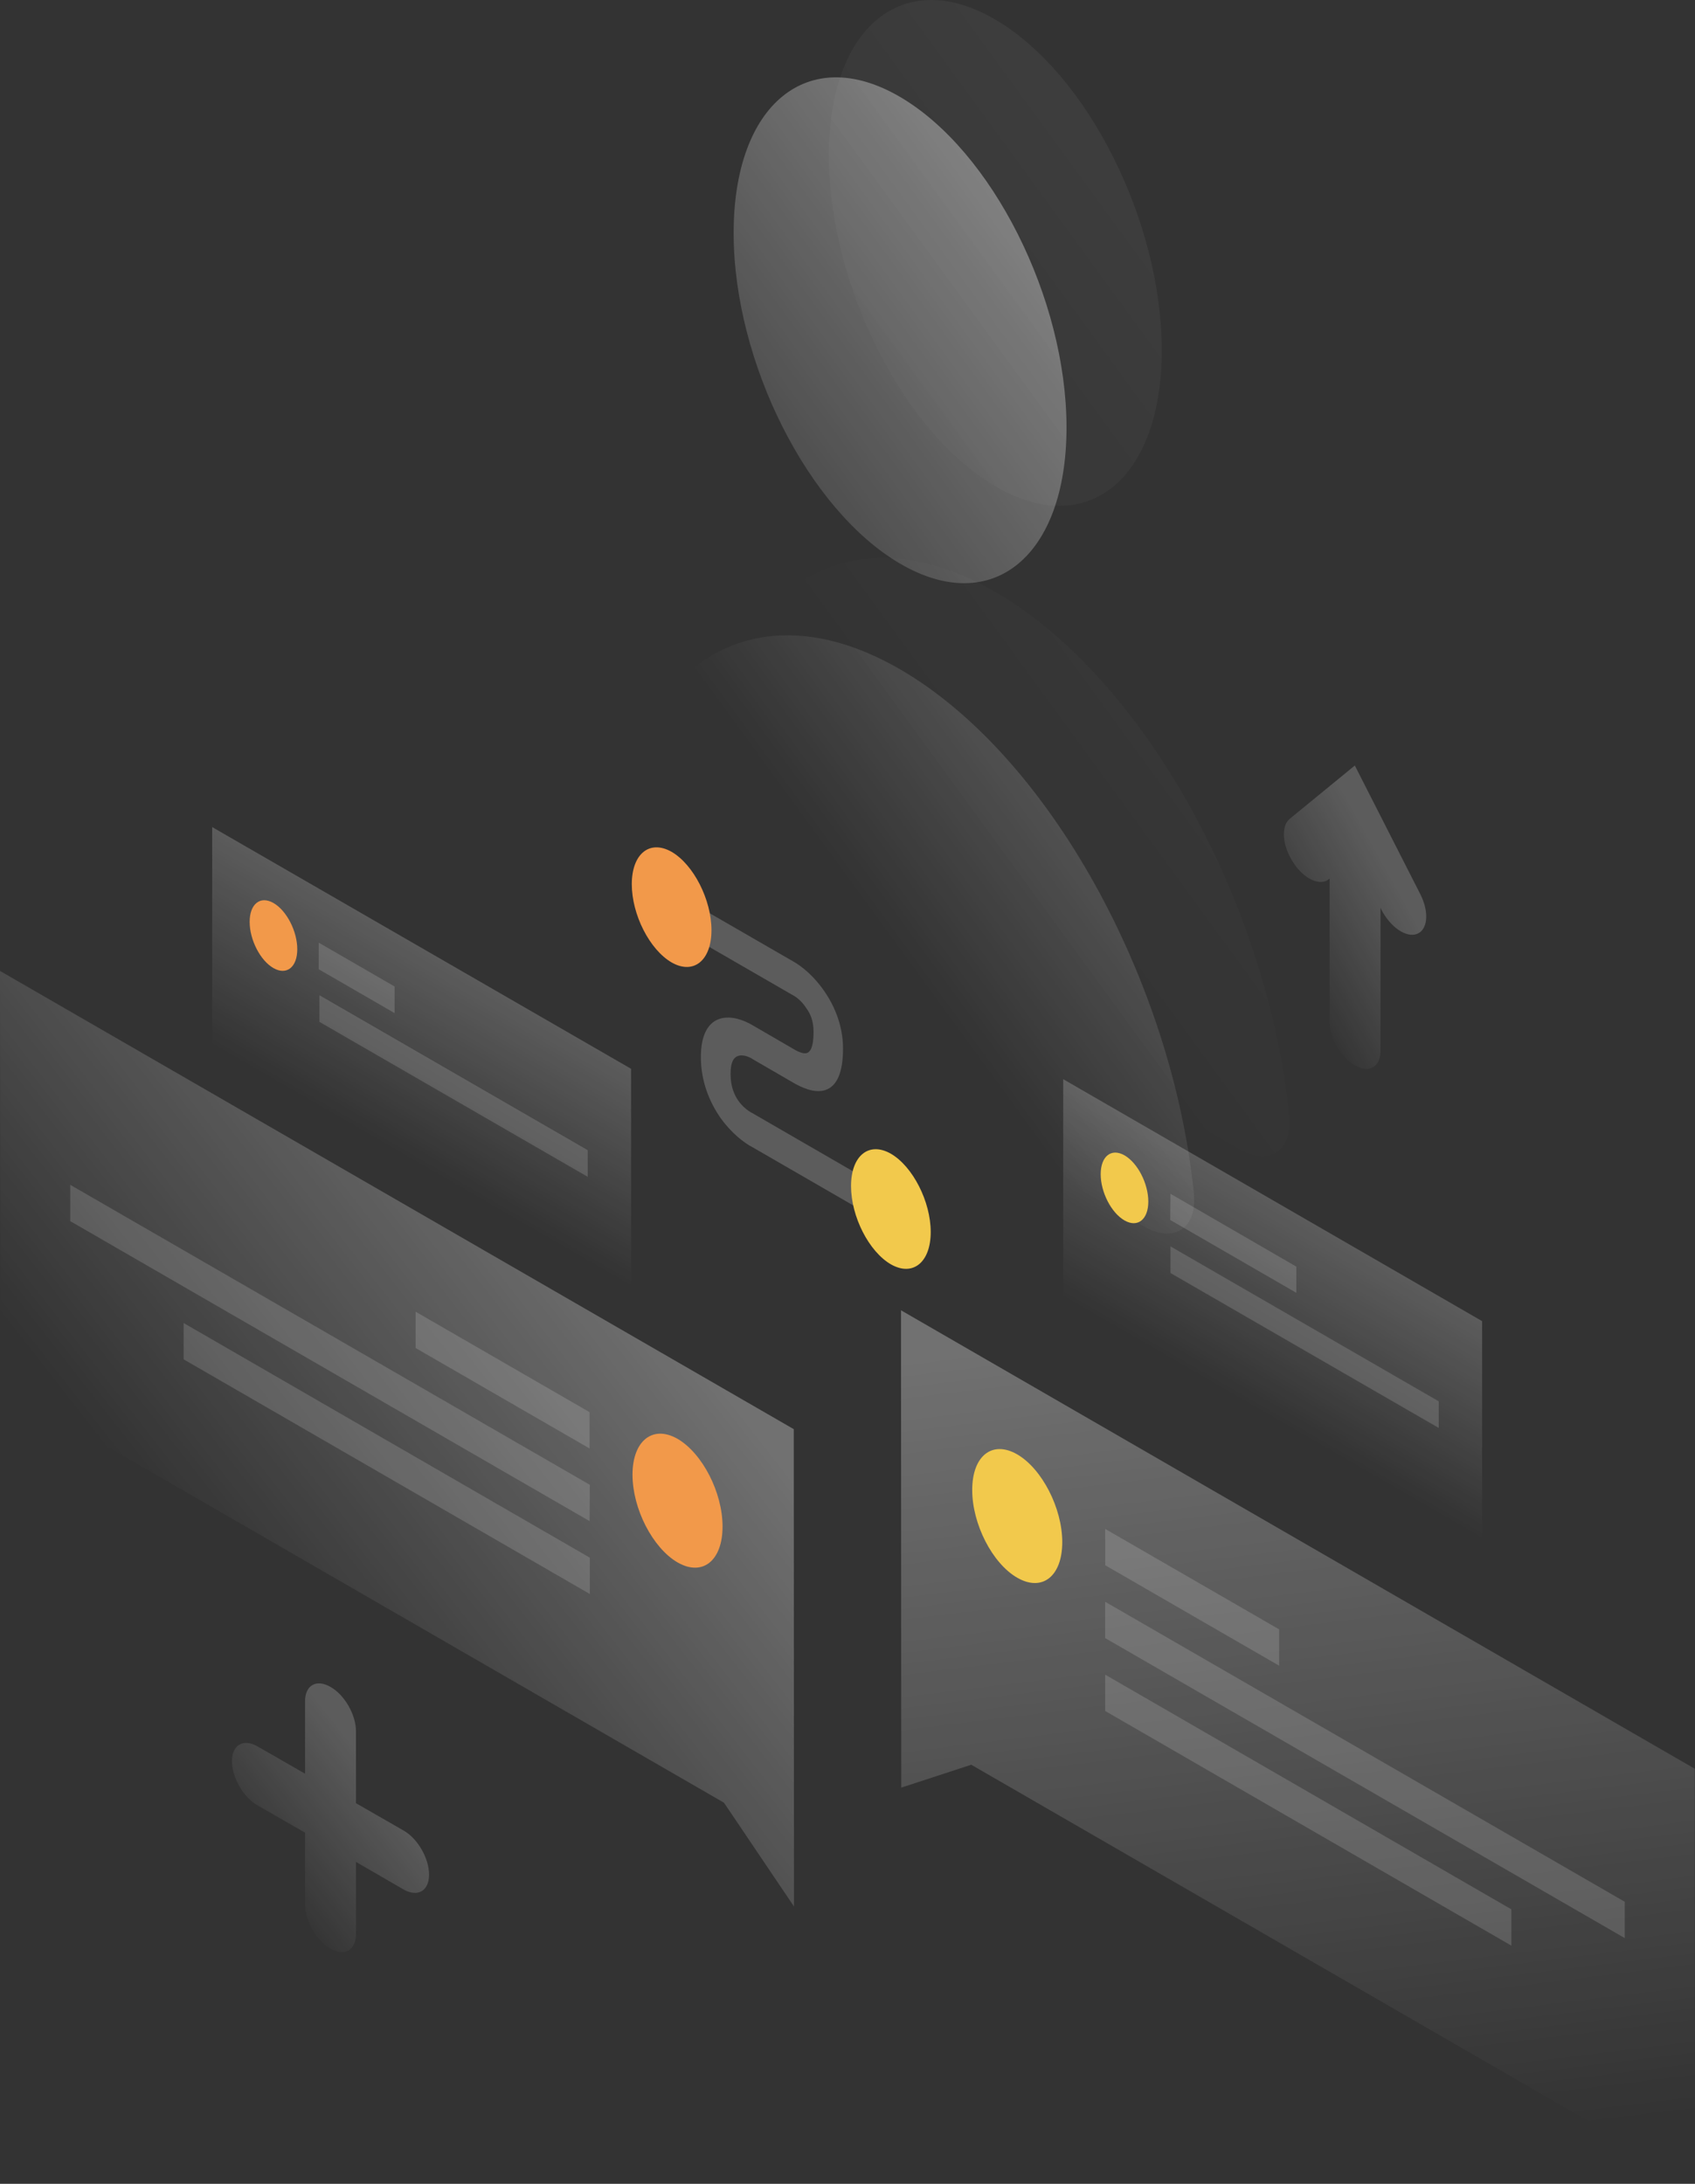 <svg width="719" height="926" viewBox="0 0 719 926" fill="none" xmlns="http://www.w3.org/2000/svg">
<rect x="0" y="0" width="719" height="926" fill="#333333" stroke="none"/>
<path opacity="0.5" d="M382.3 284.097C319.4 247.397 267.4 281.697 258.2 360.897C256.6 374.597 267 392.697 279.7 400.097L484.9 519.897C497.6 527.297 508 521.297 506.4 505.697C497.2 415.997 445.1 320.797 382.3 284.097Z" fill="url(#paint0_linear)"/>
<path opacity="0.5" d="M452.4 181.297C452.4 235.997 420.8 261.797 381.8 238.997C342.8 216.197 311.2 153.497 311.2 98.797C311.2 44.097 342.8 18.297 381.8 41.097C420.8 63.897 452.4 126.597 452.4 181.297Z" fill="url(#paint1_linear)"/>
<path opacity="0.07" d="M422.7 251.297C359.8 214.597 307.8 248.897 298.6 328.097C297 341.797 307.4 359.897 320.1 367.297L525.3 487.097C538 494.497 548.4 488.497 546.8 472.897C537.6 383.197 485.6 287.997 422.7 251.297Z" fill="url(#paint2_linear)"/>
<path opacity="0.07" d="M492.8 148.497C492.8 203.197 461.2 228.997 422.2 206.197C383.2 183.397 351.6 120.697 351.6 65.997C351.6 11.297 383.2 -14.503 422.2 8.297C461.2 31.097 492.8 93.797 492.8 148.497Z" fill="url(#paint3_linear)"/>
<path opacity="0.2" d="M628.7 560.197L451 457.597V550.197L628.7 652.797V560.197Z" fill="url(#paint4_linear)"/>
<path d="M487.1 509.497C487.1 517.097 482.6 520.697 477 517.497C471.4 514.297 466.9 505.497 466.9 497.897C466.9 490.297 471.4 486.697 477 489.897C482.6 493.097 487.1 501.897 487.1 509.497Z" fill="#F2C94C"/>
<path opacity="0.15" d="M496.5 506.197L549.9 537.097V548.197L496.4 517.297L496.5 506.197Z" fill="white"/>
<path opacity="0.15" d="M496.5 528.497L610.3 594.197V605.497L496.5 539.797V528.497Z" fill="white"/>
<path opacity="0.2" d="M267.7 453.197L90 350.697V443.297L267.7 545.897V453.197Z" fill="url(#paint5_linear)"/>
<path d="M126.1 402.497C126.1 410.097 121.6 413.697 116 410.497C110.4 407.297 105.9 398.497 105.9 390.897C105.9 383.297 110.4 379.697 116 382.897C121.6 386.097 126.1 394.897 126.1 402.497Z" fill="#F2994A"/>
<path opacity="0.15" d="M135.2 399.697L167.4 418.297V429.597L135.2 410.997V399.697Z" fill="white"/>
<path opacity="0.15" d="M135.5 421.997L249.3 487.697V498.997L135.5 433.297V421.997Z" fill="white"/>
<path opacity="0.3" d="M382.2 555.597L718.9 749.997L719 925.497L412 748.297L382.3 757.997L382.2 555.597Z" fill="url(#paint6_linear)"/>
<path d="M450.6 653.897C450.6 668.397 442.1 675.097 431.5 668.997C420.9 662.897 412.4 646.197 412.4 631.797C412.4 617.297 420.9 610.597 431.5 616.697C442 622.797 450.6 639.497 450.6 653.897Z" fill="#F2C94C"/>
<path opacity="0.15" d="M468.8 648.297L542.6 690.897V706.297L468.8 663.697V648.297Z" fill="white"/>
<path opacity="0.15" d="M468.8 679.197L689.2 806.396V821.797L468.8 694.596V679.197Z" fill="white"/>
<path opacity="0.15" d="M468.8 710.097L641.1 809.597V824.997L468.8 725.497V710.097Z" fill="white"/>
<path opacity="0.3" d="M336.7 605.997L0 411.697L0.1 587.197L307.1 764.397L336.8 808.397L336.7 605.997Z" fill="url(#paint7_linear)"/>
<path d="M268.3 625.297C268.3 639.797 276.9 656.397 287.4 662.497C298 668.597 306.5 661.797 306.5 647.297C306.5 632.797 297.9 616.197 287.4 610.097C276.9 604.097 268.3 610.897 268.3 625.297Z" fill="#F2994A"/>
<path opacity="0.15" d="M250.1 598.797L176.3 556.197V571.596L250.1 614.197V598.797Z" fill="white"/>
<path opacity="0.15" d="M250.2 629.597L29.8 502.397V517.797L250.1 644.997L250.2 629.597Z" fill="white"/>
<path opacity="0.15" d="M250.2 660.497L77.9 560.997V576.397L250.2 675.897V660.497Z" fill="white"/>
<path opacity="0.2" d="M140.2 715.297C146.2 718.697 151 727.097 151 734.097V764.597L171.2 776.197C177.2 779.597 182 787.997 182 794.897C182 801.797 177.2 804.597 171.2 801.197L151 789.497V819.997C151 826.897 146.2 829.697 140.2 826.297C134.2 822.897 129.4 814.497 129.4 807.597V777.097L109.2 765.497C103.2 762.097 98.4 753.697 98.4 746.797C98.4 739.897 103.2 737.097 109.2 740.497L129.4 752.097V721.597C129.3 714.597 134.2 711.797 140.2 715.297Z" fill="url(#paint8_linear)"/>
<path opacity="0.2" d="M574.7 324.597L602.5 379.197C606.3 386.697 605.7 394.197 601.1 395.997C596.5 397.797 589.7 393.097 585.9 385.597L585.6 384.897V445.497C585.6 452.397 580.8 455.197 574.8 451.797C568.8 448.297 564 439.997 564 433.097V372.497L563.7 372.797C559.9 375.897 553 372.697 548.5 365.597C543.9 358.497 543.3 350.297 547.1 347.197L574.7 324.597Z" fill="url(#paint9_linear)"/>
<path opacity="0.2" d="M336.7 422.207L293.9 397.507V383.107L336.7 407.807C340.2 409.807 345.3 413.907 349.6 420.207C354.3 426.907 357.6 435.407 357.6 444.607C357.6 454.807 355 460.607 350.1 462.207C345.5 463.707 340 461.107 336.7 459.207L319.1 449.007L319 448.907C317.5 448.007 315.1 447.107 313.2 447.707C311.6 448.207 309.9 449.707 309.9 455.407C309.9 461.107 311.7 464.507 313.1 466.607C314.9 469.207 317.3 471.007 318.8 471.807L319 471.907L372.8 503.007V517.407L319.3 486.507C315.6 484.607 310.3 480.507 305.7 474.107C300.7 467.007 297.3 458.107 297.3 448.207C297.3 438.307 300.7 433.307 305.6 431.907C310.2 430.607 315.5 432.507 319.2 434.707L336.6 444.807C339.1 446.307 341 446.907 342.3 446.507C343.3 446.207 345.1 444.807 345.1 437.507C345.1 432.707 343.6 429.607 342.1 427.607C340.4 424.907 338.2 423.007 336.7 422.207Z" fill="white"/>
<path d="M301.8 394.407C301.8 407.307 294.2 413.407 284.9 408.107C275.6 402.707 268 387.907 268 374.907C268 362.007 275.6 355.907 284.9 361.207C294.2 366.607 301.8 381.507 301.8 394.407Z" fill="#F2994A"/>
<path d="M394.8 522.407C394.8 535.307 387.2 541.407 377.9 536.107C368.6 530.707 361 515.907 361 502.907C361 490.007 368.6 483.907 377.9 489.207C387.2 494.607 394.8 509.507 394.8 522.407Z" fill="#F2C94C"/>
<defs>
<linearGradient id="paint0_linear" x1="641.776" y1="224.248" x2="386.331" y2="410.588" gradientUnits="userSpaceOnUse">
<stop stop-color="white"/>
<stop offset="1" stop-color="white" stop-opacity="0"/>
</linearGradient>
<linearGradient id="paint1_linear" x1="511.597" y1="45.382" x2="256.153" y2="231.721" gradientUnits="userSpaceOnUse">
<stop stop-color="white"/>
<stop offset="1" stop-color="white" stop-opacity="0"/>
</linearGradient>
<linearGradient id="paint2_linear" x1="682.193" y1="191.437" x2="426.748" y2="377.776" gradientUnits="userSpaceOnUse">
<stop stop-color="white"/>
<stop offset="1" stop-color="white" stop-opacity="0"/>
</linearGradient>
<linearGradient id="paint3_linear" x1="552.014" y1="12.57" x2="296.57" y2="198.909" gradientUnits="userSpaceOnUse">
<stop stop-color="white"/>
<stop offset="1" stop-color="white" stop-opacity="0"/>
</linearGradient>
<linearGradient id="paint4_linear" x1="559.877" y1="520.483" x2="519.793" y2="589.929" gradientUnits="userSpaceOnUse">
<stop stop-color="white"/>
<stop offset="1" stop-color="white" stop-opacity="0"/>
</linearGradient>
<linearGradient id="paint5_linear" x1="198.878" y1="413.496" x2="158.794" y2="482.942" gradientUnits="userSpaceOnUse">
<stop stop-color="white"/>
<stop offset="1" stop-color="white" stop-opacity="0"/>
</linearGradient>
<linearGradient id="paint6_linear" x1="526.821" y1="561.309" x2="570.355" y2="914.407" gradientUnits="userSpaceOnUse">
<stop stop-color="white"/>
<stop offset="1" stop-color="white" stop-opacity="0"/>
</linearGradient>
<linearGradient id="paint7_linear" x1="263.281" y1="535.718" x2="89.408" y2="671.856" gradientUnits="userSpaceOnUse">
<stop stop-color="white"/>
<stop offset="1" stop-color="white" stop-opacity="0"/>
</linearGradient>
<linearGradient id="paint8_linear" x1="161.055" y1="754.252" x2="108.697" y2="795.572" gradientUnits="userSpaceOnUse">
<stop stop-color="white"/>
<stop offset="1" stop-color="white" stop-opacity="0"/>
</linearGradient>
<linearGradient id="paint9_linear" x1="594.461" y1="379.676" x2="543.74" y2="407.95" gradientUnits="userSpaceOnUse">
<stop stop-color="white"/>
<stop offset="1" stop-color="white" stop-opacity="0"/>
</linearGradient>
</defs>
</svg>

